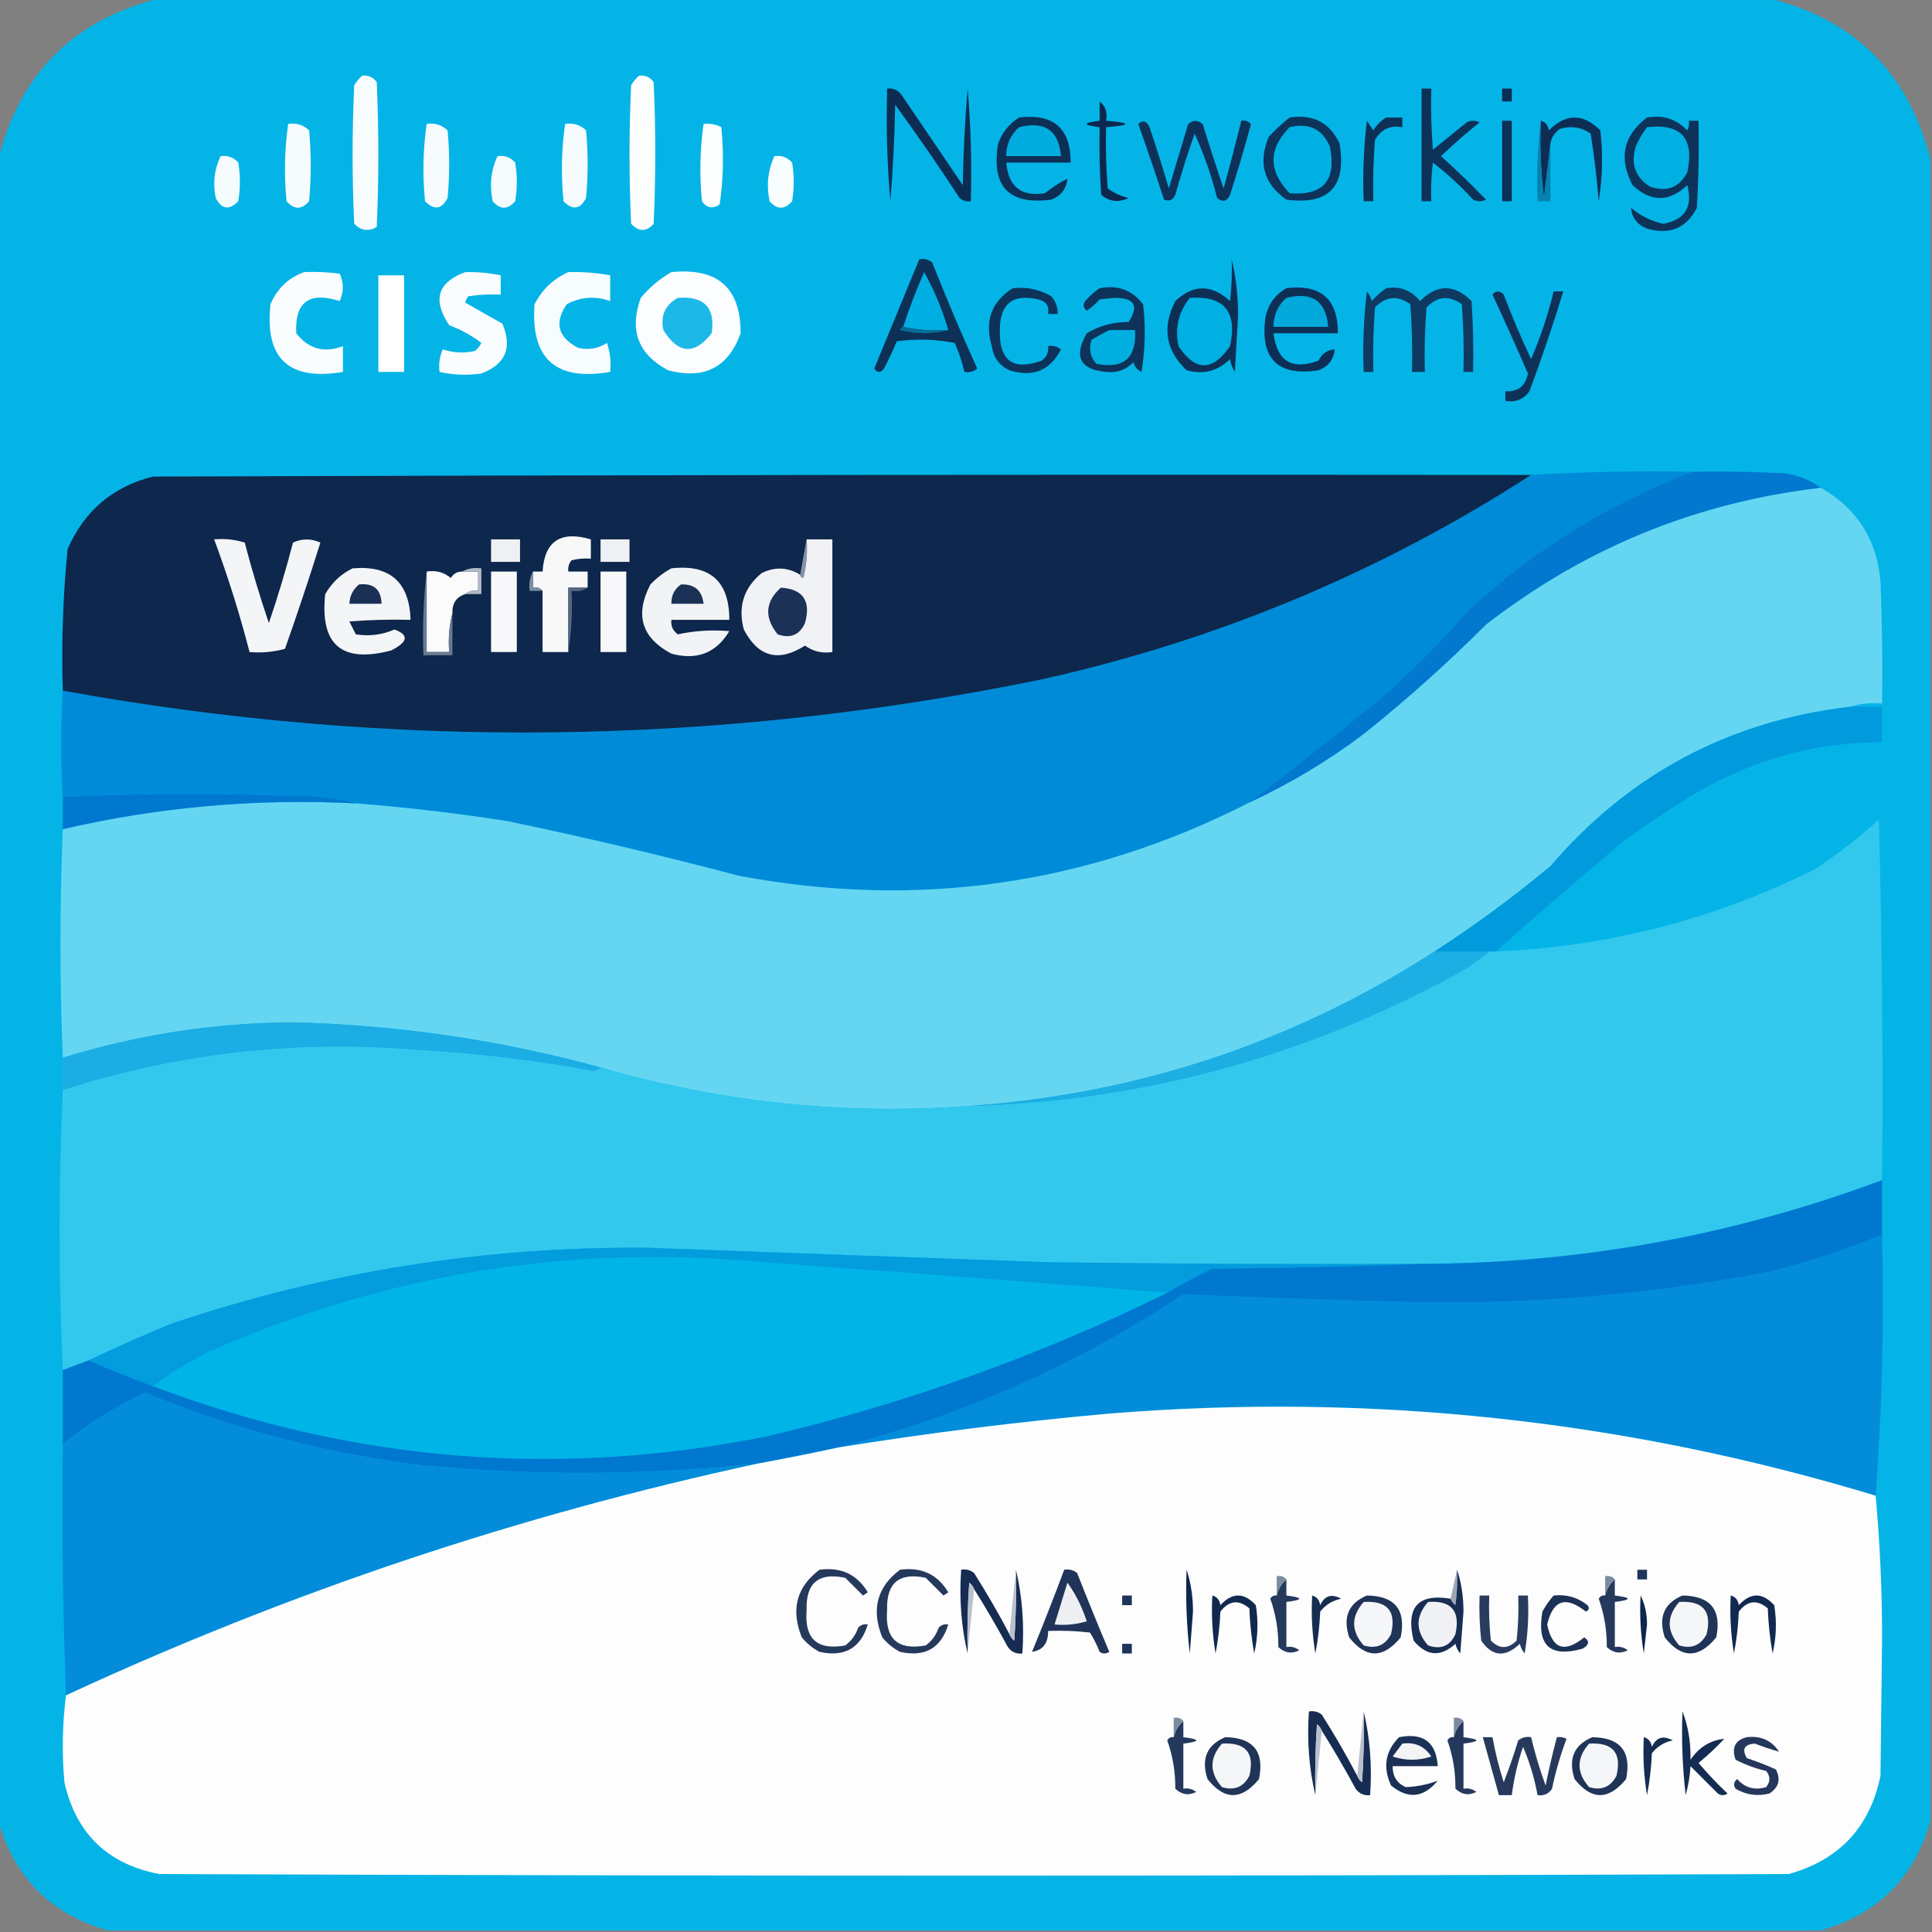 <?xml version="1.0" encoding="UTF-8"?>
<!DOCTYPE svg PUBLIC "-//W3C//DTD SVG 1.1//EN" "http://www.w3.org/Graphics/SVG/1.1/DTD/svg11.dtd">
<svg xmlns="http://www.w3.org/2000/svg" version="1.1" width="600px" height="600px" style="shape-rendering:geometricPrecision; text-rendering:geometricPrecision; image-rendering:optimizeQuality; fill-rule:evenodd; clip-rule:evenodd" xmlns:xlink="http://www.w3.org/1999/xlink">
<rect width="100%" height="100%" fill="#808080" stroke="none"/>
<g><path style="opacity:0.999" fill="#04b4e7" d="M 49.5,-0.5 C 216.167,-0.5 382.833,-0.5 549.5,-0.5C 576.167,6.167 592.833,22.833 599.5,49.5C 599.5,221.5 599.5,393.5 599.5,565.5C 594.5,583.167 583.167,594.5 565.5,599.5C 388.167,599.5 210.833,599.5 33.5,599.5C 15.833,594.5 4.5,583.167 -0.5,565.5C -0.5,393.5 -0.5,221.5 -0.5,49.5C 6.167,22.833 22.833,6.167 49.5,-0.5 Z"/></g>
<g><path style="opacity:1" fill="#f7fcfe" d="M 112.5,23.5 C 114.39,23.297 115.89,23.963 117,25.5C 117.667,40.5 117.667,55.5 117,70.5C 114.408,71.982 112.075,71.648 110,69.5C 109.333,55.167 109.333,40.833 110,26.5C 110.698,25.309 111.531,24.309 112.5,23.5 Z"/></g>
<g><path style="opacity:1" fill="#fdfefe" d="M 198.5,23.5 C 200.39,23.297 201.89,23.963 203,25.5C 203.667,40.167 203.667,54.833 203,69.5C 200.731,72.054 198.398,72.054 196,69.5C 195.333,55.167 195.333,40.833 196,26.5C 196.698,25.309 197.531,24.309 198.5,23.5 Z"/></g>
<g><path style="opacity:1" fill="#0d2c52" d="M 275.5,27.5 C 277.39,27.297 278.89,27.963 280,29.5C 286.333,38.833 292.667,48.167 299,57.5C 299.168,47.483 299.668,37.483 300.5,27.5C 301.499,39.148 301.832,50.814 301.5,62.5C 300.178,62.67 299.011,62.337 298,61.5C 291.58,51.659 284.913,41.993 278,32.5C 277.832,42.517 277.332,52.517 276.5,62.5C 275.501,50.852 275.168,39.186 275.5,27.5 Z"/></g>
<g><path style="opacity:1" fill="#0d3259" d="M 441.5,27.5 C 442.5,27.5 443.5,27.5 444.5,27.5C 444.334,33.842 444.5,40.175 445,46.5C 448.5,43.667 452,40.833 455.5,38C 456.833,37.333 458.167,37.333 459.5,38C 455.327,41.343 451.327,44.843 447.5,48.5C 452.292,52.791 456.959,57.291 461.5,62C 460.167,62.667 458.833,62.667 457.5,62C 453.633,57.798 449.467,53.965 445,50.5C 444.501,54.486 444.334,58.486 444.5,62.5C 443.5,62.5 442.5,62.5 441.5,62.5C 441.5,50.833 441.5,39.167 441.5,27.5 Z"/></g>
<g><path style="opacity:1" fill="#0d2d54" d="M 466.5,27.5 C 467.5,27.5 468.5,27.5 469.5,27.5C 469.5,28.833 469.5,30.167 469.5,31.5C 468.5,31.5 467.5,31.5 466.5,31.5C 466.5,30.167 466.5,28.833 466.5,27.5 Z"/></g>
<g><path style="opacity:1" fill="#0d284e" d="M 341.5,31.5 C 343.308,32.918 343.975,34.918 343.5,37.5C 351.5,38.167 351.5,38.833 343.5,39.5C 343.334,45.842 343.5,52.175 344,58.5C 345.916,59.928 348.083,60.928 350.5,61.5C 347.388,62.983 344.555,62.65 342,60.5C 341.5,53.508 341.334,46.508 341.5,39.5C 336.167,38.833 336.167,38.167 341.5,37.5C 341.5,35.5 341.5,33.5 341.5,31.5 Z"/></g>
<g><path style="opacity:1" fill="#0d2e55" d="M 316.5,36.5 C 327.186,35.191 332.519,39.858 332.5,50.5C 325.833,50.5 319.167,50.5 312.5,50.5C 313.161,58.002 317.161,61.169 324.5,60C 326.761,58.187 329.095,56.687 331.5,55.5C 331.201,58.642 329.534,60.809 326.5,62C 313.243,63.74 307.743,57.907 310,44.5C 311.305,41.039 313.471,38.372 316.5,36.5 Z"/></g>
<g><path style="opacity:1" fill="#0d335a" d="M 400.5,36.5 C 407.74,35.368 412.906,38.035 416,44.5C 418.257,57.907 412.757,63.74 399.5,62C 392.494,57.096 390.661,50.596 394,42.5C 396.063,40.266 398.229,38.266 400.5,36.5 Z"/></g>
<g><path style="opacity:1" fill="#0d3056" d="M 430.5,36.5 C 432.167,36.5 433.833,36.5 435.5,36.5C 435.5,37.5 435.5,38.5 435.5,39.5C 431.727,38.822 428.894,40.156 427,43.5C 426.5,49.825 426.334,56.158 426.5,62.5C 425.5,62.5 424.5,62.5 423.5,62.5C 423.169,54.14 423.502,45.807 424.5,37.5C 425.167,38.5 425.833,39.5 426.5,40.5C 427.549,38.784 428.882,37.451 430.5,36.5 Z"/></g>
<g><path style="opacity:1" fill="#0d2d54" d="M 481.5,44.5 C 480.833,50.014 480.167,55.681 479.5,61.5C 478.502,53.528 478.169,45.528 478.5,37.5C 479.931,37.881 480.764,38.881 481,40.5C 486.333,35.167 491.667,35.167 497,40.5C 497.831,47.856 497.665,55.189 496.5,62.5C 495.929,55.419 495.095,48.419 494,41.5C 491.159,39.496 487.993,38.996 484.5,40C 482.859,41.129 481.859,42.629 481.5,44.5 Z"/></g>
<g><path style="opacity:1" fill="#0d3158" d="M 353.5,38.5 C 354.91,37.172 356.076,37.505 357,39.5C 359.127,45.811 361.127,52.144 363,58.5C 365,51.833 367,45.167 369,38.5C 370.494,37.253 371.994,37.253 373.5,38.5C 375.564,45.192 377.731,51.859 380,58.5C 381.942,51.51 383.776,44.51 385.5,37.5C 386.675,37.281 387.675,37.614 388.5,38.5C 386.522,45.893 384.355,53.227 382,60.5C 381.047,62.592 379.714,62.925 378,61.5C 376.251,54.585 373.918,47.919 371,41.5C 368.802,47.761 366.802,54.094 365,60.5C 364.275,62.158 363.108,62.658 361.5,62C 358.906,54.048 356.239,46.215 353.5,38.5 Z"/></g>
<g><path style="opacity:1" fill="#0d3057" d="M 466.5,37.5 C 467.5,37.5 468.5,37.5 469.5,37.5C 469.5,45.833 469.5,54.167 469.5,62.5C 468.5,62.5 467.5,62.5 466.5,62.5C 466.5,54.167 466.5,45.833 466.5,37.5 Z"/></g>
<g><path style="opacity:1" fill="#0d335a" d="M 511.5,36.5 C 516.447,35.628 520.613,36.961 524,40.5C 524.483,39.552 524.649,38.552 524.5,37.5C 525.5,37.5 526.5,37.5 527.5,37.5C 527.666,46.506 527.5,55.506 527,64.5C 523.754,70.865 518.587,73.032 511.5,71C 508.466,69.809 506.799,67.642 506.5,64.5C 509.327,66.949 512.66,68.615 516.5,69.5C 523.273,68.302 525.773,64.302 524,57.5C 518.333,62.833 512.667,62.833 507,57.5C 502.608,49.105 504.108,42.105 511.5,36.5 Z"/></g>
<g><path style="opacity:1" fill="#f6fcfe" d="M 89.5,38.5 C 92.044,38.104 94.211,38.771 96,40.5C 96.667,47.833 96.667,55.167 96,62.5C 93.667,65.167 91.333,65.167 89,62.5C 88.2,54.421 88.367,46.421 89.5,38.5 Z"/></g>
<g><path style="opacity:1" fill="#f6fcfe" d="M 132.5,38.5 C 135.044,38.104 137.211,38.771 139,40.5C 139.667,47.5 139.667,54.5 139,61.5C 137.174,65.037 134.84,65.371 132,62.5C 131.2,54.421 131.367,46.421 132.5,38.5 Z"/></g>
<g><path style="opacity:1" fill="#f6fcfe" d="M 175.5,38.5 C 178.044,38.104 180.211,38.771 182,40.5C 182.667,47.5 182.667,54.5 182,61.5C 180.174,65.037 177.84,65.371 175,62.5C 174.2,54.421 174.367,46.421 175.5,38.5 Z"/></g>
<g><path style="opacity:1" fill="#fdfefe" d="M 218.5,38.5 C 220.467,38.261 222.301,38.594 224,39.5C 224.832,47.521 224.665,55.521 223.5,63.5C 221.356,64.954 219.523,64.62 218,62.5C 217.2,54.421 217.367,46.421 218.5,38.5 Z"/></g>
<g><path style="opacity:1" fill="#01addf" d="M 316.5,39.5 C 324.475,37.497 328.809,40.497 329.5,48.5C 323.833,48.5 318.167,48.5 312.5,48.5C 312.482,44.871 313.816,41.871 316.5,39.5 Z"/></g>
<g><path style="opacity:1" fill="#00b0e3" d="M 400.5,39.5 C 406.489,38.065 410.655,40.065 413,45.5C 415.137,56.02 410.97,60.853 400.5,60C 393.859,53.091 393.859,46.258 400.5,39.5 Z"/></g>
<g><path style="opacity:1" fill="#00b0e3" d="M 511.5,39.5 C 522.104,38.275 526.27,42.941 524,53.5C 521.565,58.224 517.731,59.724 512.5,58C 507.845,55.103 506.345,50.937 508,45.5C 508.926,43.308 510.093,41.308 511.5,39.5 Z"/></g>
<g><path style="opacity:1" fill="#0582b0" d="M 478.5,37.5 C 478.169,45.528 478.502,53.528 479.5,61.5C 480.167,55.681 480.833,50.014 481.5,44.5C 481.5,50.5 481.5,56.5 481.5,62.5C 480.167,62.5 478.833,62.5 477.5,62.5C 477.174,53.983 477.507,45.65 478.5,37.5 Z"/></g>
<g><path style="opacity:1" fill="#f5fcfe" d="M 68.5,48.5 C 70.722,48.178 72.556,48.845 74,50.5C 74.667,54.5 74.667,58.5 74,62.5C 71.16,65.371 68.826,65.037 67,61.5C 66.055,56.939 66.555,52.606 68.5,48.5 Z"/></g>
<g><path style="opacity:1" fill="#f4fbfd" d="M 154.5,48.5 C 156.722,48.178 158.556,48.845 160,50.5C 160.667,54.5 160.667,58.5 160,62.5C 157.667,65.167 155.333,65.167 153,62.5C 151.966,57.543 152.466,52.876 154.5,48.5 Z"/></g>
<g><path style="opacity:1" fill="#f8fdfe" d="M 240.5,48.5 C 242.722,48.178 244.556,48.845 246,50.5C 246.667,54.5 246.667,58.5 246,62.5C 243.667,65.167 241.333,65.167 239,62.5C 237.966,57.543 238.466,52.876 240.5,48.5 Z"/></g>
<g><path style="opacity:1" fill="#0d3057" d="M 285.5,80.5 C 286.978,80.238 288.311,80.571 289.5,81.5C 293.891,92.616 298.558,103.616 303.5,114.5C 302.311,115.429 300.978,115.762 299.5,115.5C 298.801,112.427 297.801,109.427 296.5,106.5C 290.528,105.336 284.528,105.17 278.5,106C 277.311,108.878 275.978,111.712 274.5,114.5C 273.5,115.833 272.5,115.833 271.5,114.5C 276.182,103.141 280.849,91.808 285.5,80.5 Z"/></g>
<g><path style="opacity:1" fill="#0d2f56" d="M 382.5,80.5 C 383.829,85.96 384.496,91.793 384.5,98C 384.167,103.833 383.833,109.667 383.5,115.5C 382.719,114.271 382.219,112.938 382,111.5C 378.257,115.259 373.757,116.426 368.5,115C 361.993,108.831 360.827,101.664 365,93.5C 370.594,88.244 376.26,88.244 382,93.5C 382.499,89.179 382.666,84.846 382.5,80.5 Z"/></g>
<g><path style="opacity:1" fill="#f9fdfe" d="M 94.5,84.5 C 98.182,84.335 101.848,84.501 105.5,85C 106.783,87.795 106.783,90.628 105.5,93.5C 96.005,90.475 91.505,93.808 92,103.5C 95.823,108.389 100.656,109.723 106.5,107.5C 106.5,110.167 106.5,112.833 106.5,115.5C 89.674,118.353 82.174,111.353 84,94.5C 86.081,89.584 89.581,86.25 94.5,84.5 Z"/></g>
<g><path style="opacity:1" fill="#f9fdfe" d="M 144.5,84.5 C 148.215,84.423 151.881,84.756 155.5,85.5C 155.5,87.5 155.5,89.5 155.5,91.5C 152.15,91.335 148.817,91.502 145.5,92C 144.978,92.561 144.645,93.228 144.5,94C 148.283,96.159 152.116,98.326 156,100.5C 159.195,107.94 157.029,113.107 149.5,116C 145.129,116.629 140.796,116.463 136.5,115.5C 136.192,113.076 136.526,110.743 137.5,108.5C 140.773,109.585 144.106,109.752 147.5,109C 148.357,108.311 149.023,107.478 149.5,106.5C 146.506,104.21 143.173,102.376 139.5,101C 134.228,93.166 135.895,87.666 144.5,84.5 Z"/></g>
<g><path style="opacity:1" fill="#f7fcfe" d="M 176.5,84.5 C 180.881,84.372 185.215,84.705 189.5,85.5C 189.5,88.167 189.5,90.833 189.5,93.5C 184.803,91.841 180.303,92.175 176,94.5C 172.082,100.232 173.249,104.732 179.5,108C 182.711,108.798 185.711,108.298 188.5,106.5C 189.484,109.428 189.817,112.428 189.5,115.5C 172.614,118.442 164.781,111.442 166,94.5C 168.354,89.916 171.854,86.583 176.5,84.5 Z"/></g>
<g><path style="opacity:1" fill="#fbfdfe" d="M 208.5,84.5 C 222.905,83.086 230.071,89.419 230,103.5C 226.222,114.119 218.722,117.952 207.5,115C 198.186,110.069 195.353,102.569 199,92.5C 201.735,89.231 204.901,86.564 208.5,84.5 Z"/></g>
<g><path style="opacity:1" fill="#fefffe" d="M 117.5,85.5 C 120.167,85.5 122.833,85.5 125.5,85.5C 125.5,95.5 125.5,105.5 125.5,115.5C 122.833,115.5 120.167,115.5 117.5,115.5C 117.5,105.5 117.5,95.5 117.5,85.5 Z"/></g>
<g><path style="opacity:1" fill="#00afe2" d="M 294.5,102.5 C 289.637,102.819 284.97,102.486 280.5,101.5C 282.365,95.74 284.532,90.073 287,84.5C 290.181,90.206 292.681,96.206 294.5,102.5 Z"/></g>
<g><path style="opacity:1" fill="#0d335b" d="M 314.5,89.5 C 318.792,89.035 322.792,89.868 326.5,92C 327.861,93.584 328.528,95.418 328.5,97.5C 327.5,97.5 326.5,97.5 325.5,97.5C 325.863,95.088 324.863,93.588 322.5,93C 314.536,91.129 310.536,94.296 310.5,102.5C 310.279,112.048 314.612,115.215 323.5,112C 325.037,110.89 325.703,109.39 325.5,107.5C 326.978,107.238 328.311,107.571 329.5,108.5C 326.123,115.101 320.789,117.268 313.5,115C 310.337,113.52 308.504,111.02 308,107.5C 305.719,99.707 307.885,93.707 314.5,89.5 Z"/></g>
<g><path style="opacity:1" fill="#0d335a" d="M 341.5,89.5 C 347.114,88.414 351.614,90.08 355,94.5C 355.831,101.524 355.664,108.524 354.5,115.5C 353.201,114.91 352.368,113.91 352,112.5C 349.694,114.888 346.861,115.888 343.5,115.5C 335.368,114.746 333.368,110.746 337.5,103.5C 341.451,101.124 345.784,99.957 350.5,100C 353.812,94.942 352.312,92.442 346,92.5C 344.5,92.667 343,92.833 341.5,93C 340.315,94.353 338.981,95.52 337.5,96.5C 336.417,95.635 336.251,94.635 337,93.5C 338.397,91.93 339.897,90.596 341.5,89.5 Z"/></g>
<g><path style="opacity:1" fill="#0d2f56" d="M 399.5,89.5 C 410.186,88.191 415.519,92.858 415.5,103.5C 408.833,103.5 402.167,103.5 395.5,103.5C 396.574,112.205 401.241,115.038 409.5,112C 410.509,109.828 412.176,108.662 414.5,108.5C 414.201,111.642 412.534,113.809 409.5,115C 396.751,116.918 391.251,111.418 393,98.5C 393.873,94.475 396.039,91.475 399.5,89.5 Z"/></g>
<g><path style="opacity:1" fill="#0e3961" d="M 430.5,89.5 C 434.803,88.796 438.303,90.129 441,93.5C 446.333,88.167 451.667,88.167 457,93.5C 457.5,100.826 457.666,108.159 457.5,115.5C 456.5,115.5 455.5,115.5 454.5,115.5C 454.666,108.492 454.5,101.492 454,94.5C 450.057,91.634 446.39,91.968 443,95.5C 442.5,102.158 442.334,108.825 442.5,115.5C 441.167,115.5 439.833,115.5 438.5,115.5C 438.666,108.492 438.5,101.492 438,94.5C 434.057,91.634 430.39,91.968 427,95.5C 426.5,102.158 426.334,108.825 426.5,115.5C 425.5,115.5 424.5,115.5 423.5,115.5C 423.169,107.14 423.502,98.807 424.5,90.5C 425.251,91.376 425.751,92.376 426,93.5C 427.397,91.93 428.897,90.596 430.5,89.5 Z"/></g>
<g><path style="opacity:1" fill="#0d3158" d="M 463.5,91.5 C 464.542,90.209 465.708,90.209 467,91.5C 469.563,98.291 472.396,104.958 475.5,111.5C 478.442,104.675 480.775,97.675 482.5,90.5C 483.5,90.5 484.5,90.5 485.5,90.5C 482.308,100.91 478.808,111.243 475,121.5C 473.152,124.041 470.652,125.041 467.5,124.5C 467.5,123.5 467.5,122.5 467.5,121.5C 471.427,121.744 473.76,119.91 474.5,116C 470.911,107.707 467.244,99.54 463.5,91.5 Z"/></g>
<g><path style="opacity:1" fill="#1bb8e8" d="M 210.5,92.5 C 218.709,91.872 222.209,95.539 221,103.5C 215.67,110.311 210.67,109.977 206,102.5C 205.077,98.016 206.577,94.683 210.5,92.5 Z"/></g>
<g><path style="opacity:1" fill="#00b0e3" d="M 369.5,92.5 C 380.173,91.782 384.339,96.782 382,107.5C 376.581,115.41 371.248,115.41 366,107.5C 364.82,101.903 365.987,96.903 369.5,92.5 Z"/></g>
<g><path style="opacity:1" fill="#02a9da" d="M 399.5,92.5 C 407.475,90.497 411.809,93.497 412.5,101.5C 406.833,101.5 401.167,101.5 395.5,101.5C 395.482,97.871 396.816,94.871 399.5,92.5 Z"/></g>
<g><path style="opacity:1" fill="#066d99" d="M 280.5,101.5 C 284.97,102.486 289.637,102.819 294.5,102.5C 289.652,103.814 284.652,103.814 279.5,102.5C 279.624,101.893 279.957,101.56 280.5,101.5 Z"/></g>
<g><path style="opacity:1" fill="#01aee0" d="M 344.5,102.5 C 347.167,102.5 349.833,102.5 352.5,102.5C 353.013,111.153 349.013,114.653 340.5,113C 338.556,110.847 338.056,108.347 339,105.5C 340.876,104.391 342.709,103.391 344.5,102.5 Z"/></g>
<g><path style="opacity:1" fill="#008bd8" d="M 525.5,146.5 C 499.823,156.348 476.823,170.514 456.5,189C 447.5,199.333 437.833,209 427.5,218C 414.267,228.745 400.934,239.245 387.5,249.5C 337.528,274.881 284.861,282.381 229.5,272C 205.659,265.698 181.659,260.031 157.5,255C 141.754,252.554 126.087,250.721 110.5,249.5C 105.61,247.79 97.277,246.957 85.5,247C 63.488,246.272 41.488,246.439 19.5,247.5C 18.852,236.327 18.852,225.327 19.5,214.5C 121.075,232.924 222.408,231.757 323.5,211C 378.147,198.828 428.813,177.661 475.5,147.5C 492.089,146.515 508.756,146.182 525.5,146.5 Z"/></g>
<g><path style="opacity:1" fill="#0278cf" d="M 525.5,146.5 C 535.172,146.334 544.839,146.5 554.5,147C 558.619,147.644 562.285,149.144 565.5,151.5C 526.812,156.016 492.145,170.183 461.5,194C 449.481,206.017 436.814,217.351 423.5,228C 412.272,236.448 400.272,243.615 387.5,249.5C 400.934,239.245 414.267,228.745 427.5,218C 437.833,209 447.5,199.333 456.5,189C 476.823,170.514 499.823,156.348 525.5,146.5 Z"/></g>
<g><path style="opacity:1" fill="#0d274d" d="M 475.5,147.5 C 428.813,177.661 378.147,198.828 323.5,211C 222.408,231.757 121.075,232.924 19.5,214.5C 19.05,199.761 19.55,185.095 21,170.5C 26.186,158.643 35.02,151.143 47.5,148C 190.166,147.5 332.833,147.333 475.5,147.5 Z"/></g>
<g><path style="opacity:1" fill="#65d6f2" d="M 565.5,151.5 C 576.706,157.903 582.872,167.569 584,180.5C 584.5,193.162 584.667,205.829 584.5,218.5C 580.958,218.187 577.625,218.521 574.5,219.5C 537.05,223.892 506.05,240.392 481.5,269C 470.004,278.575 458.004,287.408 445.5,295.5C 401.383,323.872 353.05,339.872 300.5,343.5C 261.749,346.305 223.749,342.305 186.5,331.5C 155.08,322.906 123.08,318.239 90.5,317.5C 66.276,317.679 42.609,321.346 19.5,328.5C 18.544,304.999 18.544,281.332 19.5,257.5C 49.418,250.572 79.751,247.906 110.5,249.5C 126.087,250.721 141.754,252.554 157.5,255C 181.659,260.031 205.659,265.698 229.5,272C 284.861,282.381 337.528,274.881 387.5,249.5C 400.272,243.615 412.272,236.448 423.5,228C 436.814,217.351 449.481,206.017 461.5,194C 492.145,170.183 526.812,156.016 565.5,151.5 Z"/></g>
<g><path style="opacity:1" fill="#f8f8f9" d="M 182.5,182.5 C 180.5,182.5 178.5,182.5 176.5,182.5C 176.5,189.167 176.5,195.833 176.5,202.5C 173.833,202.5 171.167,202.5 168.5,202.5C 168.5,196.167 168.5,189.833 168.5,183.5C 167.791,182.596 166.791,182.263 165.5,182.5C 165.5,180.833 165.5,179.167 165.5,177.5C 166.5,177.5 167.5,177.5 168.5,177.5C 169.097,168.066 174.097,164.733 183.5,167.5C 183.5,169.5 183.5,171.5 183.5,173.5C 181.473,173.338 179.473,173.505 177.5,174C 176.663,175.011 176.33,176.178 176.5,177.5C 178.5,177.5 180.5,177.5 182.5,177.5C 182.5,179.167 182.5,180.833 182.5,182.5 Z"/></g>
<g><path style="opacity:1" fill="#f4f5f7" d="M 66.5,167.5 C 69.777,167.216 72.943,167.549 76,168.5C 78.201,176.934 80.701,185.267 83.5,193.5C 86.299,185.267 88.799,176.934 91,168.5C 93.795,167.217 96.628,167.217 99.5,168.5C 96.031,179.574 92.364,190.574 88.5,201.5C 84.893,202.489 81.226,202.823 77.5,202.5C 74.438,190.646 70.771,178.979 66.5,167.5 Z"/></g>
<g><path style="opacity:1" fill="#eff0f3" d="M 152.5,167.5 C 155.5,167.5 158.5,167.5 161.5,167.5C 161.5,169.833 161.5,172.167 161.5,174.5C 158.5,174.5 155.5,174.5 152.5,174.5C 152.5,172.167 152.5,169.833 152.5,167.5 Z"/></g>
<g><path style="opacity:1" fill="#eff0f3" d="M 186.5,167.5 C 189.5,167.5 192.5,167.5 195.5,167.5C 195.5,169.833 195.5,172.167 195.5,174.5C 192.5,174.5 189.5,174.5 186.5,174.5C 186.5,172.167 186.5,169.833 186.5,167.5 Z"/></g>
<g><path style="opacity:1" fill="#8794a6" d="M 250.5,167.5 C 250.824,171.555 250.491,175.555 249.5,179.5C 248.893,179.376 248.56,179.043 248.5,178.5C 249.167,174.833 249.833,171.167 250.5,167.5 Z"/></g>
<g><path style="opacity:1" fill="#f1f2f5" d="M 250.5,167.5 C 253.167,167.5 255.833,167.5 258.5,167.5C 258.5,179.167 258.5,190.833 258.5,202.5C 255.315,202.98 252.481,202.314 250,200.5C 241.797,205.741 235.464,204.075 231,195.5C 229.114,188.451 230.947,182.618 236.5,178C 240.613,175.946 244.613,176.113 248.5,178.5C 248.56,179.043 248.893,179.376 249.5,179.5C 250.491,175.555 250.824,171.555 250.5,167.5 Z"/></g>
<g><path style="opacity:1" fill="#f4f5f7" d="M 109.5,176.5 C 121.169,175.504 127.169,180.838 127.5,192.5C 121.158,192.334 114.825,192.5 108.5,193C 109.167,194.333 109.833,195.667 110.5,197C 114.704,197.66 118.704,197.16 122.5,195.5C 127.075,197.158 126.742,199.324 121.5,202C 106.136,206.075 99.302,200.242 101,184.5C 103.074,180.923 105.907,178.256 109.5,176.5 Z"/></g>
<g><path style="opacity:1" fill="#fbfbfc" d="M 132.5,177.5 C 135.394,177.042 137.894,177.709 140,179.5C 140.816,178.177 141.983,177.511 143.5,177.5C 145.167,177.5 146.833,177.5 148.5,177.5C 148.5,179.5 148.5,181.5 148.5,183.5C 146.901,183.232 145.568,183.566 144.5,184.5C 141.708,185.392 140.375,187.392 140.5,190.5C 139.517,194.298 139.183,198.298 139.5,202.5C 137.167,202.5 134.833,202.5 132.5,202.5C 132.5,194.167 132.5,185.833 132.5,177.5 Z"/></g>
<g><path style="opacity:1" fill="#b0b9c5" d="M 143.5,177.5 C 145.265,176.539 147.265,176.205 149.5,176.5C 149.5,179.167 149.5,181.833 149.5,184.5C 147.833,184.5 146.167,184.5 144.5,184.5C 145.568,183.566 146.901,183.232 148.5,183.5C 148.5,181.5 148.5,179.5 148.5,177.5C 146.833,177.5 145.167,177.5 143.5,177.5 Z"/></g>
<g><path style="opacity:1" fill="#f8f8fa" d="M 152.5,177.5 C 155.167,177.5 157.833,177.5 160.5,177.5C 160.5,185.833 160.5,194.167 160.5,202.5C 157.833,202.5 155.167,202.5 152.5,202.5C 152.5,194.167 152.5,185.833 152.5,177.5 Z"/></g>
<g><path style="opacity:1" fill="#7f8da1" d="M 165.5,177.5 C 165.5,179.167 165.5,180.833 165.5,182.5C 166.791,182.263 167.791,182.596 168.5,183.5C 167.167,183.5 165.833,183.5 164.5,183.5C 164.205,181.265 164.539,179.265 165.5,177.5 Z"/></g>
<g><path style="opacity:1" fill="#f8f8fa" d="M 186.5,177.5 C 189.167,177.5 191.833,177.5 194.5,177.5C 194.5,185.833 194.5,194.167 194.5,202.5C 191.833,202.5 189.167,202.5 186.5,202.5C 186.5,194.167 186.5,185.833 186.5,177.5 Z"/></g>
<g><path style="opacity:1" fill="#f2f3f5" d="M 208.5,176.5 C 220.521,175.192 226.521,180.525 226.5,192.5C 220.5,192.5 214.5,192.5 208.5,192.5C 208.297,194.39 208.963,195.89 210.5,197C 215.657,195.877 220.991,195.544 226.5,196C 222.421,202.811 216.421,205.145 208.5,203C 199.238,198.078 197.071,190.911 202,181.5C 203.965,179.45 206.132,177.783 208.5,176.5 Z"/></g>
<g><path style="opacity:1" fill="#1a3055" d="M 111.5,181.5 C 116.017,181.02 118.35,183.02 118.5,187.5C 115.167,187.5 111.833,187.5 108.5,187.5C 108.615,185.053 109.615,183.053 111.5,181.5 Z"/></g>
<g><path style="opacity:1" fill="#1b3155" d="M 211.5,181.5 C 215.693,181.362 218.027,183.362 218.5,187.5C 215.167,187.5 211.833,187.5 208.5,187.5C 208.461,184.911 209.461,182.911 211.5,181.5 Z"/></g>
<g><path style="opacity:1" fill="#1b3155" d="M 242.5,182.5 C 249.409,182.953 251.909,186.62 250,193.5C 248.309,197.213 245.475,198.379 241.5,197C 237.285,191.72 237.618,186.886 242.5,182.5 Z"/></g>
<g><path style="opacity:1" fill="#566782" d="M 182.5,182.5 C 181.081,183.451 179.415,183.784 177.5,183.5C 177.823,190.022 177.49,196.355 176.5,202.5C 176.5,195.833 176.5,189.167 176.5,182.5C 178.5,182.5 180.5,182.5 182.5,182.5 Z"/></g>
<g><path style="opacity:1" fill="#6a7991" d="M 132.5,177.5 C 132.5,185.833 132.5,194.167 132.5,202.5C 134.833,202.5 137.167,202.5 139.5,202.5C 139.183,198.298 139.517,194.298 140.5,190.5C 140.5,194.833 140.5,199.167 140.5,203.5C 137.5,203.5 134.5,203.5 131.5,203.5C 131.174,194.651 131.507,185.984 132.5,177.5 Z"/></g>
<g><path style="opacity:1" fill="#019add" d="M 574.5,219.5 C 577.833,219.5 581.167,219.5 584.5,219.5C 584.5,223.167 584.5,226.833 584.5,230.5C 563.314,230.547 543.648,236.047 525.5,247C 518.328,251.419 511.328,256.085 504.5,261C 490.974,272.365 477.641,283.865 464.5,295.5C 463.833,295.5 463.167,295.5 462.5,295.5C 456.584,295.622 450.918,295.622 445.5,295.5C 458.004,287.408 470.004,278.575 481.5,269C 506.05,240.392 537.05,223.892 574.5,219.5 Z"/></g>
<g><path style="opacity:1" fill="#0178cf" d="M 110.5,249.5 C 79.751,247.906 49.418,250.572 19.5,257.5C 19.5,254.167 19.5,250.833 19.5,247.5C 41.488,246.439 63.488,246.272 85.5,247C 97.277,246.957 105.61,247.79 110.5,249.5 Z"/></g>
<g><path style="opacity:1" fill="#32c8ee" d="M 584.5,366.5 C 538.484,383.696 490.818,392.363 441.5,392.5C 402.832,392.667 364.165,392.5 325.5,392C 283.995,390.536 242.495,389.036 201,387.5C 150.475,387.073 101.308,394.907 53.5,411C 44.626,414.609 35.959,418.442 27.5,422.5C 24.833,423.5 22.167,424.5 19.5,425.5C 18.187,396.36 18.187,367.36 19.5,338.5C 55.276,327.022 91.943,322.855 129.5,326C 147.812,327.028 165.978,329.195 184,332.5C 185.07,332.472 185.903,332.139 186.5,331.5C 223.749,342.305 261.749,346.305 300.5,343.5C 353.063,342.106 402.73,328.939 449.5,304C 454.24,301.64 458.574,298.807 462.5,295.5C 463.167,295.5 463.833,295.5 464.5,295.5C 499.353,294.032 532.353,285.532 563.5,270C 570.595,265.407 577.262,260.24 583.5,254.5C 584.5,291.827 584.833,329.161 584.5,366.5 Z"/></g>
<g><path style="opacity:1" fill="#1daee4" d="M 445.5,295.5 C 450.918,295.622 456.584,295.622 462.5,295.5C 458.574,298.807 454.24,301.64 449.5,304C 402.73,328.939 353.063,342.106 300.5,343.5C 353.05,339.872 401.383,323.872 445.5,295.5 Z"/></g>
<g><path style="opacity:1" fill="#1cade4" d="M 186.5,331.5 C 185.903,332.139 185.07,332.472 184,332.5C 165.978,329.195 147.812,327.028 129.5,326C 91.943,322.855 55.276,327.022 19.5,338.5C 19.5,335.167 19.5,331.833 19.5,328.5C 42.609,321.346 66.276,317.679 90.5,317.5C 123.08,318.239 155.08,322.906 186.5,331.5 Z"/></g>
<g><path style="opacity:1" fill="#038cd9" d="M 584.5,383.5 C 585.158,410.854 584.491,437.854 582.5,464.5C 504.842,440.956 425.509,432.456 344.5,439C 316.367,441.517 288.367,445.017 260.5,449.5C 298.821,439.673 334.488,423.84 367.5,402C 392.642,403.029 417.809,403.862 443,404.5C 478.848,404.845 514.348,401.679 549.5,395C 561.459,391.93 573.126,388.097 584.5,383.5 Z"/></g>
<g><path style="opacity:1" fill="#039cdd" d="M 441.5,392.5 C 420.004,393.332 398.337,393.832 376.5,394C 371.647,396.258 366.981,398.758 362.5,401.5C 320.665,398.202 278.665,395.035 236.5,392C 176.629,386.378 119.296,395.711 64.5,420C 58.434,423.024 52.768,426.524 47.5,430.5C 40.754,428.029 34.087,425.362 27.5,422.5C 35.959,418.442 44.626,414.609 53.5,411C 101.308,394.907 150.475,387.073 201,387.5C 242.495,389.036 283.995,390.536 325.5,392C 364.165,392.5 402.832,392.667 441.5,392.5 Z"/></g>
<g><path style="opacity:1" fill="#00b4e7" d="M 362.5,401.5 C 322.89,420.982 281.557,435.816 238.5,446C 173.274,459.179 109.608,454.013 47.5,430.5C 52.768,426.524 58.434,423.024 64.5,420C 119.296,395.711 176.629,386.378 236.5,392C 278.665,395.035 320.665,398.202 362.5,401.5 Z"/></g>
<g><path style="opacity:1" fill="#0078cf" d="M 584.5,366.5 C 584.5,372.167 584.5,377.833 584.5,383.5C 573.126,388.097 561.459,391.93 549.5,395C 514.348,401.679 478.848,404.845 443,404.5C 417.809,403.862 392.642,403.029 367.5,402C 334.488,423.84 298.821,439.673 260.5,449.5C 252.236,451.286 243.902,452.953 235.5,454.5C 200.53,458.236 165.53,458.402 130.5,455C 100.95,451.321 72.45,443.821 45,432.5C 35.856,436.812 27.356,442.145 19.5,448.5C 19.5,440.833 19.5,433.167 19.5,425.5C 22.167,424.5 24.833,423.5 27.5,422.5C 34.087,425.362 40.754,428.029 47.5,430.5C 109.608,454.013 173.274,459.179 238.5,446C 281.557,435.816 322.89,420.982 362.5,401.5C 366.981,398.758 371.647,396.258 376.5,394C 398.337,393.832 420.004,393.332 441.5,392.5C 490.818,392.363 538.484,383.696 584.5,366.5 Z"/></g>
<g><path style="opacity:1" fill="#028cd9" d="M 235.5,454.5 C 161.241,470.475 89.575,494.475 20.5,526.5C 19.502,500.672 19.169,474.672 19.5,448.5C 27.356,442.145 35.856,436.812 45,432.5C 72.45,443.821 100.95,451.321 130.5,455C 165.53,458.402 200.53,458.236 235.5,454.5 Z"/></g>
<g><path style="opacity:1" fill="#fdfdfe" d="M 582.5,464.5 C 583.817,478.946 584.484,493.612 584.5,508.5C 584.333,522.833 584.167,537.167 584,551.5C 580.723,567.444 571.223,577.611 555.5,582C 386.833,582.667 218.167,582.667 49.5,582C 33.452,578.952 23.619,569.452 20,553.5C 19.197,544.422 19.363,535.422 20.5,526.5C 89.575,494.475 161.241,470.475 235.5,454.5C 243.902,452.953 252.236,451.286 260.5,449.5C 288.367,445.017 316.367,441.517 344.5,439C 425.509,432.456 504.842,440.956 582.5,464.5 Z"/></g>
<g><path style="opacity:1" fill="#25395c" d="M 254.5,487.5 C 261.16,486.595 266.16,488.929 269.5,494.5C 269,494.833 268.5,495.167 268,495.5C 266.188,493.688 264.355,491.855 262.5,490C 254.241,488.261 250.241,491.595 250.5,500C 249.766,508.935 253.766,512.601 262.5,511C 264.414,509.587 265.747,507.753 266.5,505.5C 267.325,504.614 268.325,504.281 269.5,504.5C 267.246,511.884 262.246,514.717 254.5,513C 252.376,511.878 250.543,510.378 249,508.5C 245.526,499.86 247.36,492.86 254.5,487.5 Z"/></g>
<g><path style="opacity:1" fill="#25395c" d="M 279.5,487.5 C 286.16,486.595 291.16,488.929 294.5,494.5C 294,494.833 293.5,495.167 293,495.5C 291.188,493.688 289.355,491.855 287.5,490C 279.241,488.261 275.241,491.595 275.5,500C 274.766,508.935 278.766,512.601 287.5,511C 289.414,509.587 290.747,507.753 291.5,505.5C 292.325,504.614 293.325,504.281 294.5,504.5C 292.246,511.884 287.246,514.717 279.5,513C 277.376,511.878 275.543,510.378 274,508.5C 270.526,499.86 272.36,492.86 279.5,487.5 Z"/></g>
<g><path style="opacity:1" fill="#162c52" d="M 313.5,507.5 C 313.783,508.289 314.283,508.956 315,509.5C 315.5,502.174 315.666,494.841 315.5,487.5C 317.47,495.769 318.136,504.435 317.5,513.5C 315.61,513.703 314.11,513.037 313,511.5C 309.672,505.353 306.172,499.353 302.5,493.5C 302.217,492.711 301.717,492.044 301,491.5C 300.5,498.826 300.334,506.159 300.5,513.5C 298.53,505.231 297.864,496.565 298.5,487.5C 299.978,487.238 301.311,487.571 302.5,488.5C 306.431,494.697 310.098,501.031 313.5,507.5 Z"/></g>
<g><path style="opacity:1" fill="#b8c0cb" d="M 315.5,487.5 C 315.666,494.841 315.5,502.174 315,509.5C 314.283,508.956 313.783,508.289 313.5,507.5C 314.167,500.833 314.833,494.167 315.5,487.5 Z"/></g>
<g><path style="opacity:1" fill="#1f3458" d="M 330.5,487.5 C 331.978,487.238 333.311,487.571 334.5,488.5C 337.74,496.724 341.073,504.89 344.5,513C 343.5,513.667 342.5,513.667 341.5,513C 340.692,510.912 339.692,508.912 338.5,507C 334.179,506.501 329.846,506.334 325.5,506.5C 325.541,510.349 323.875,512.515 320.5,513C 323.97,504.56 327.303,496.06 330.5,487.5 Z"/></g>
<g><path style="opacity:1" fill="#0d274d" d="M 368.5,487.5 C 369.825,491.445 370.492,495.778 370.5,500.5C 370.167,504.833 369.833,509.167 369.5,513.5C 368.502,504.859 368.169,496.192 368.5,487.5 Z"/></g>
<g><path style="opacity:1" fill="#9da8b7" d="M 452.5,487.5 C 452.665,491.182 452.499,494.848 452,498.5C 451.283,497.956 450.783,497.289 450.5,496.5C 451.167,493.5 451.833,490.5 452.5,487.5 Z"/></g>
<g><path style="opacity:1" fill="#1f3458" d="M 508.5,487.5 C 509.5,487.5 510.5,487.5 511.5,487.5C 511.5,488.5 511.5,489.5 511.5,490.5C 510.5,490.5 509.5,490.5 508.5,490.5C 508.5,489.5 508.5,488.5 508.5,487.5 Z"/></g>
<g><path style="opacity:1" fill="#25395c" d="M 399.5,490.5 C 399.5,492.167 399.5,493.833 399.5,495.5C 404.833,496.167 404.833,496.833 399.5,497.5C 399.5,502.167 399.5,506.833 399.5,511.5C 400.978,511.238 402.311,511.571 403.5,512.5C 401.159,513.712 398.993,513.378 397,511.5C 397.041,506.275 396.208,501.275 394.5,496.5C 394.957,495.702 395.624,495.369 396.5,495.5C 396.972,493.469 397.972,491.802 399.5,490.5 Z"/></g>
<g><path style="opacity:1" fill="#25395c" d="M 501.5,490.5 C 501.5,492.167 501.5,493.833 501.5,495.5C 506.833,496.167 506.833,496.833 501.5,497.5C 501.5,502.167 501.5,506.833 501.5,511.5C 502.978,511.238 504.311,511.571 505.5,512.5C 503.159,513.712 500.993,513.378 499,511.5C 499.041,506.275 498.208,501.275 496.5,496.5C 496.957,495.702 497.624,495.369 498.5,495.5C 498.972,493.469 499.972,491.802 501.5,490.5 Z"/></g>
<g><path style="opacity:1" fill="#bac1cd" d="M 302.5,493.5 C 301.833,500.167 301.167,506.833 300.5,513.5C 300.334,506.159 300.5,498.826 301,491.5C 301.717,492.044 302.217,492.711 302.5,493.5 Z"/></g>
<g><path style="opacity:1" fill="#7d8b9f" d="M 399.5,490.5 C 397.972,491.802 396.972,493.469 396.5,495.5C 396.5,493.5 396.5,491.5 396.5,489.5C 397.791,489.263 398.791,489.596 399.5,490.5 Z"/></g>
<g><path style="opacity:1" fill="#7d8b9f" d="M 501.5,490.5 C 499.972,491.802 498.972,493.469 498.5,495.5C 498.5,493.5 498.5,491.5 498.5,489.5C 499.791,489.263 500.791,489.596 501.5,490.5 Z"/></g>
<g><path style="opacity:1" fill="#edeff2" d="M 331.5,491.5 C 334.035,495.018 336.035,499.018 337.5,503.5C 334.232,504.487 330.898,504.82 327.5,504.5C 328.833,500.167 330.167,495.833 331.5,491.5 Z"/></g>
<g><path style="opacity:1" fill="#1f3458" d="M 348.5,495.5 C 349.5,495.5 350.5,495.5 351.5,495.5C 351.5,496.5 351.5,497.5 351.5,498.5C 350.5,498.5 349.5,498.5 348.5,498.5C 348.5,497.5 348.5,496.5 348.5,495.5 Z"/></g>
<g><path style="opacity:1" fill="#11294f" d="M 376.5,495.5 C 377.931,495.881 378.764,496.881 379,498.5C 382.667,494.5 386.333,494.5 390,498.5C 390.829,503.533 390.662,508.533 389.5,513.5C 388.672,508.868 388.172,504.202 388,499.5C 384.706,496.689 381.706,497.022 379,500.5C 378.828,504.871 378.328,509.204 377.5,513.5C 376.504,507.537 376.171,501.537 376.5,495.5 Z"/></g>
<g><path style="opacity:1" fill="#162d52" d="M 407.5,495.5 C 408.931,495.881 409.764,496.881 410,498.5C 411.38,495.519 413.546,494.853 416.5,496.5C 413.834,497.039 411.667,498.372 410,500.5C 409.828,504.871 409.328,509.204 408.5,513.5C 407.504,507.537 407.171,501.537 407.5,495.5 Z"/></g>
<g><path style="opacity:1" fill="#203458" d="M 424.5,495.5 C 433.228,495.625 436.728,499.958 435,508.5C 429.575,515.138 424.242,515.138 419,508.5C 416.955,502.236 418.789,497.903 424.5,495.5 Z"/></g>
<g><path style="opacity:1" fill="#182e53" d="M 452.5,487.5 C 453.825,491.445 454.492,495.778 454.5,500.5C 454.167,504.833 453.833,509.167 453.5,513.5C 452.749,512.624 452.249,511.624 452,510.5C 447.368,514.698 443.035,514.364 439,509.5C 436.526,499.152 440.359,494.818 450.5,496.5C 450.783,497.289 451.283,497.956 452,498.5C 452.499,494.848 452.665,491.182 452.5,487.5 Z"/></g>
<g><path style="opacity:1" fill="#293c5f" d="M 459.5,495.5 C 460.5,495.5 461.5,495.5 462.5,495.5C 462.334,500.179 462.501,504.845 463,509.5C 465.667,512.167 468.333,512.167 471,509.5C 471.499,504.845 471.666,500.179 471.5,495.5C 472.5,495.5 473.5,495.5 474.5,495.5C 474.829,501.537 474.496,507.537 473.5,513.5C 472.749,512.624 472.249,511.624 472,510.5C 467.436,514.843 463.436,514.509 460,509.5C 459.501,504.845 459.334,500.179 459.5,495.5 Z"/></g>
<g><path style="opacity:1" fill="#1c3156" d="M 482.5,495.5 C 486.459,495.071 489.959,496.071 493,498.5C 493.688,499.332 493.521,499.998 492.5,500.5C 486.278,495.529 482.278,496.862 480.5,504.5C 482.039,512.114 485.872,513.447 492,508.5C 493.726,509.648 493.559,510.815 491.5,512C 481.372,514.876 477.205,511.043 479,500.5C 479.997,498.677 481.164,497.01 482.5,495.5 Z"/></g>
<g><path style="opacity:1" fill="#0d274d" d="M 509.5,495.5 C 510.816,498.087 511.483,501.087 511.5,504.5C 511.167,507.5 510.833,510.5 510.5,513.5C 509.504,507.537 509.171,501.537 509.5,495.5 Z"/></g>
<g><path style="opacity:1" fill="#203458" d="M 522.5,495.5 C 531.228,495.625 534.728,499.958 533,508.5C 527.575,515.138 522.242,515.138 517,508.5C 514.955,502.236 516.789,497.903 522.5,495.5 Z"/></g>
<g><path style="opacity:1" fill="#11294f" d="M 537.5,495.5 C 538.931,495.881 539.764,496.881 540,498.5C 543.667,494.5 547.333,494.5 551,498.5C 551.829,503.533 551.662,508.533 550.5,513.5C 549.672,508.868 549.172,504.202 549,499.5C 545.706,496.689 542.706,497.022 540,500.5C 539.828,504.871 539.328,509.204 538.5,513.5C 537.504,507.537 537.171,501.537 537.5,495.5 Z"/></g>
<g><path style="opacity:1" fill="#f5f6f8" d="M 423.5,497.5 C 430.88,497.043 433.713,500.376 432,507.5C 430.179,510.991 427.346,512.157 423.5,511C 419.555,506.503 419.555,502.003 423.5,497.5 Z"/></g>
<g><path style="opacity:1" fill="#f0f1f4" d="M 443.5,497.5 C 450.745,496.963 453.578,500.296 452,507.5C 450.309,511.213 447.475,512.379 443.5,511C 439.555,506.503 439.555,502.003 443.5,497.5 Z"/></g>
<g><path style="opacity:1" fill="#f5f6f8" d="M 521.5,497.5 C 528.88,497.043 531.713,500.376 530,507.5C 528.179,510.991 525.346,512.157 521.5,511C 517.555,506.503 517.555,502.003 521.5,497.5 Z"/></g>
<g><path style="opacity:1" fill="#1f3458" d="M 348.5,510.5 C 349.5,510.5 350.5,510.5 351.5,510.5C 351.5,511.5 351.5,512.5 351.5,513.5C 350.5,513.5 349.5,513.5 348.5,513.5C 348.5,512.5 348.5,511.5 348.5,510.5 Z"/></g>
<g><path style="opacity:1" fill="#162c52" d="M 421.5,551.5 C 421.783,552.289 422.283,552.956 423,553.5C 423.5,546.174 423.666,538.841 423.5,531.5C 425.47,539.769 426.136,548.435 425.5,557.5C 423.61,557.703 422.11,557.037 421,555.5C 417.672,549.353 414.172,543.353 410.5,537.5C 410.217,536.711 409.717,536.044 409,535.5C 408.5,542.826 408.334,550.159 408.5,557.5C 406.53,549.231 405.864,540.565 406.5,531.5C 407.978,531.238 409.311,531.571 410.5,532.5C 414.431,538.697 418.098,545.031 421.5,551.5 Z"/></g>
<g><path style="opacity:1" fill="#b8c0cb" d="M 423.5,531.5 C 423.666,538.841 423.5,546.174 423,553.5C 422.283,552.956 421.783,552.289 421.5,551.5C 422.167,544.833 422.833,538.167 423.5,531.5 Z"/></g>
<g><path style="opacity:1" fill="#142c51" d="M 522.5,531.5 C 524.285,536.067 525.118,541.067 525,546.5C 527.636,542.613 531.136,540.447 535.5,540C 532.958,542.711 530.291,545.211 527.5,547.5C 530.317,550.818 533.317,553.985 536.5,557C 535.5,557.667 534.5,557.667 533.5,557C 530.667,554.167 527.833,551.333 525,548.5C 524.821,551.553 524.321,554.553 523.5,557.5C 522.502,548.859 522.169,540.192 522.5,531.5 Z"/></g>
<g><path style="opacity:1" fill="#25395c" d="M 367.5,534.5 C 367.5,536.167 367.5,537.833 367.5,539.5C 372.833,540.167 372.833,540.833 367.5,541.5C 367.5,546.167 367.5,550.833 367.5,555.5C 368.978,555.238 370.311,555.571 371.5,556.5C 369.159,557.712 366.993,557.378 365,555.5C 365.041,550.275 364.208,545.275 362.5,540.5C 362.957,539.702 363.624,539.369 364.5,539.5C 364.972,537.469 365.972,535.802 367.5,534.5 Z"/></g>
<g><path style="opacity:1" fill="#25395c" d="M 454.5,534.5 C 454.5,536.167 454.5,537.833 454.5,539.5C 459.833,540.167 459.833,540.833 454.5,541.5C 454.5,546.167 454.5,550.833 454.5,555.5C 455.978,555.238 457.311,555.571 458.5,556.5C 456.159,557.712 453.993,557.378 452,555.5C 452.041,550.275 451.208,545.275 449.5,540.5C 449.957,539.702 450.624,539.369 451.5,539.5C 451.972,537.469 452.972,535.802 454.5,534.5 Z"/></g>
<g><path style="opacity:1" fill="#7d8b9f" d="M 367.5,534.5 C 365.972,535.802 364.972,537.469 364.5,539.5C 364.5,537.5 364.5,535.5 364.5,533.5C 365.791,533.263 366.791,533.596 367.5,534.5 Z"/></g>
<g><path style="opacity:1" fill="#bac1cd" d="M 410.5,537.5 C 409.833,544.167 409.167,550.833 408.5,557.5C 408.334,550.159 408.5,542.826 409,535.5C 409.717,536.044 410.217,536.711 410.5,537.5 Z"/></g>
<g><path style="opacity:1" fill="#7d8b9f" d="M 454.5,534.5 C 452.972,535.802 451.972,537.469 451.5,539.5C 451.5,537.5 451.5,535.5 451.5,533.5C 452.791,533.263 453.791,533.596 454.5,534.5 Z"/></g>
<g><path style="opacity:1" fill="#203458" d="M 380.5,539.5 C 389.228,539.625 392.728,543.958 391,552.5C 385.575,559.138 380.242,559.138 375,552.5C 372.955,546.236 374.789,541.903 380.5,539.5 Z"/></g>
<g><path style="opacity:1" fill="#1b3055" d="M 434.5,539.5 C 442.024,538.041 446.024,541.041 446.5,548.5C 441.833,548.5 437.167,548.5 432.5,548.5C 432.444,551.561 433.778,553.728 436.5,555C 440.025,554.881 443.359,554.214 446.5,553C 442.136,558.342 437.302,558.842 432,554.5C 429.387,548.801 430.22,543.801 434.5,539.5 Z"/></g>
<g><path style="opacity:1" fill="#273a5d" d="M 460.5,539.5 C 461.5,539.5 462.5,539.5 463.5,539.5C 464.348,544.226 465.515,548.892 467,553.5C 468.653,549.221 470.153,544.888 471.5,540.5C 472.689,539.571 474.022,539.238 475.5,539.5C 476.711,544.63 478.211,549.63 480,554.5C 481.019,549.427 482.185,544.427 483.5,539.5C 484.552,539.351 485.552,539.517 486.5,540C 484.603,545.026 483.103,550.193 482,555.5C 480.951,557.107 479.451,557.773 477.5,557.5C 476.564,552.31 475.064,547.31 473,542.5C 471.316,547.384 470.149,552.384 469.5,557.5C 468.167,557.5 466.833,557.5 465.5,557.5C 463.834,551.501 462.167,545.501 460.5,539.5 Z"/></g>
<g><path style="opacity:1" fill="#203458" d="M 494.5,539.5 C 503.228,539.625 506.728,543.958 505,552.5C 499.575,559.138 494.242,559.138 489,552.5C 486.955,546.236 488.789,541.903 494.5,539.5 Z"/></g>
<g><path style="opacity:1" fill="#162d52" d="M 510.5,539.5 C 511.931,539.881 512.764,540.881 513,542.5C 514.38,539.519 516.546,538.853 519.5,540.5C 516.834,541.039 514.667,542.372 513,544.5C 512.828,548.871 512.328,553.204 511.5,557.5C 510.504,551.537 510.171,545.537 510.5,539.5 Z"/></g>
<g><path style="opacity:1" fill="#24375b" d="M 542.5,539.5 C 546.86,538.998 550.194,540.498 552.5,544C 550.08,543.326 547.58,542.493 545,541.5C 541.715,541.7 540.882,543.2 542.5,546C 545.568,547.016 548.568,548.183 551.5,549.5C 553.105,552.58 552.438,555.08 549.5,557C 545.756,557.929 542.256,557.429 539,555.5C 538.251,554.365 538.417,553.365 539.5,552.5C 541.933,555.242 544.933,556.075 548.5,555C 549.833,553.333 549.833,551.667 548.5,550C 545.166,549.211 541.999,548.044 539,546.5C 537.689,542.738 538.856,540.405 542.5,539.5 Z"/></g>
<g><path style="opacity:1" fill="#f5f6f8" d="M 379.5,541.5 C 386.88,541.043 389.713,544.376 388,551.5C 386.179,554.991 383.346,556.157 379.5,555C 375.555,550.503 375.555,546.003 379.5,541.5 Z"/></g>
<g><path style="opacity:1" fill="#f2f4f6" d="M 435.5,541.5 C 439.387,540.945 442.387,542.279 444.5,545.5C 440.5,546.833 436.5,546.833 432.5,545.5C 433.524,544.148 434.524,542.815 435.5,541.5 Z"/></g>
<g><path style="opacity:1" fill="#f5f6f8" d="M 493.5,541.5 C 500.88,541.043 503.713,544.376 502,551.5C 500.179,554.991 497.346,556.157 493.5,555C 489.555,550.503 489.555,546.003 493.5,541.5 Z"/></g>
</svg>
